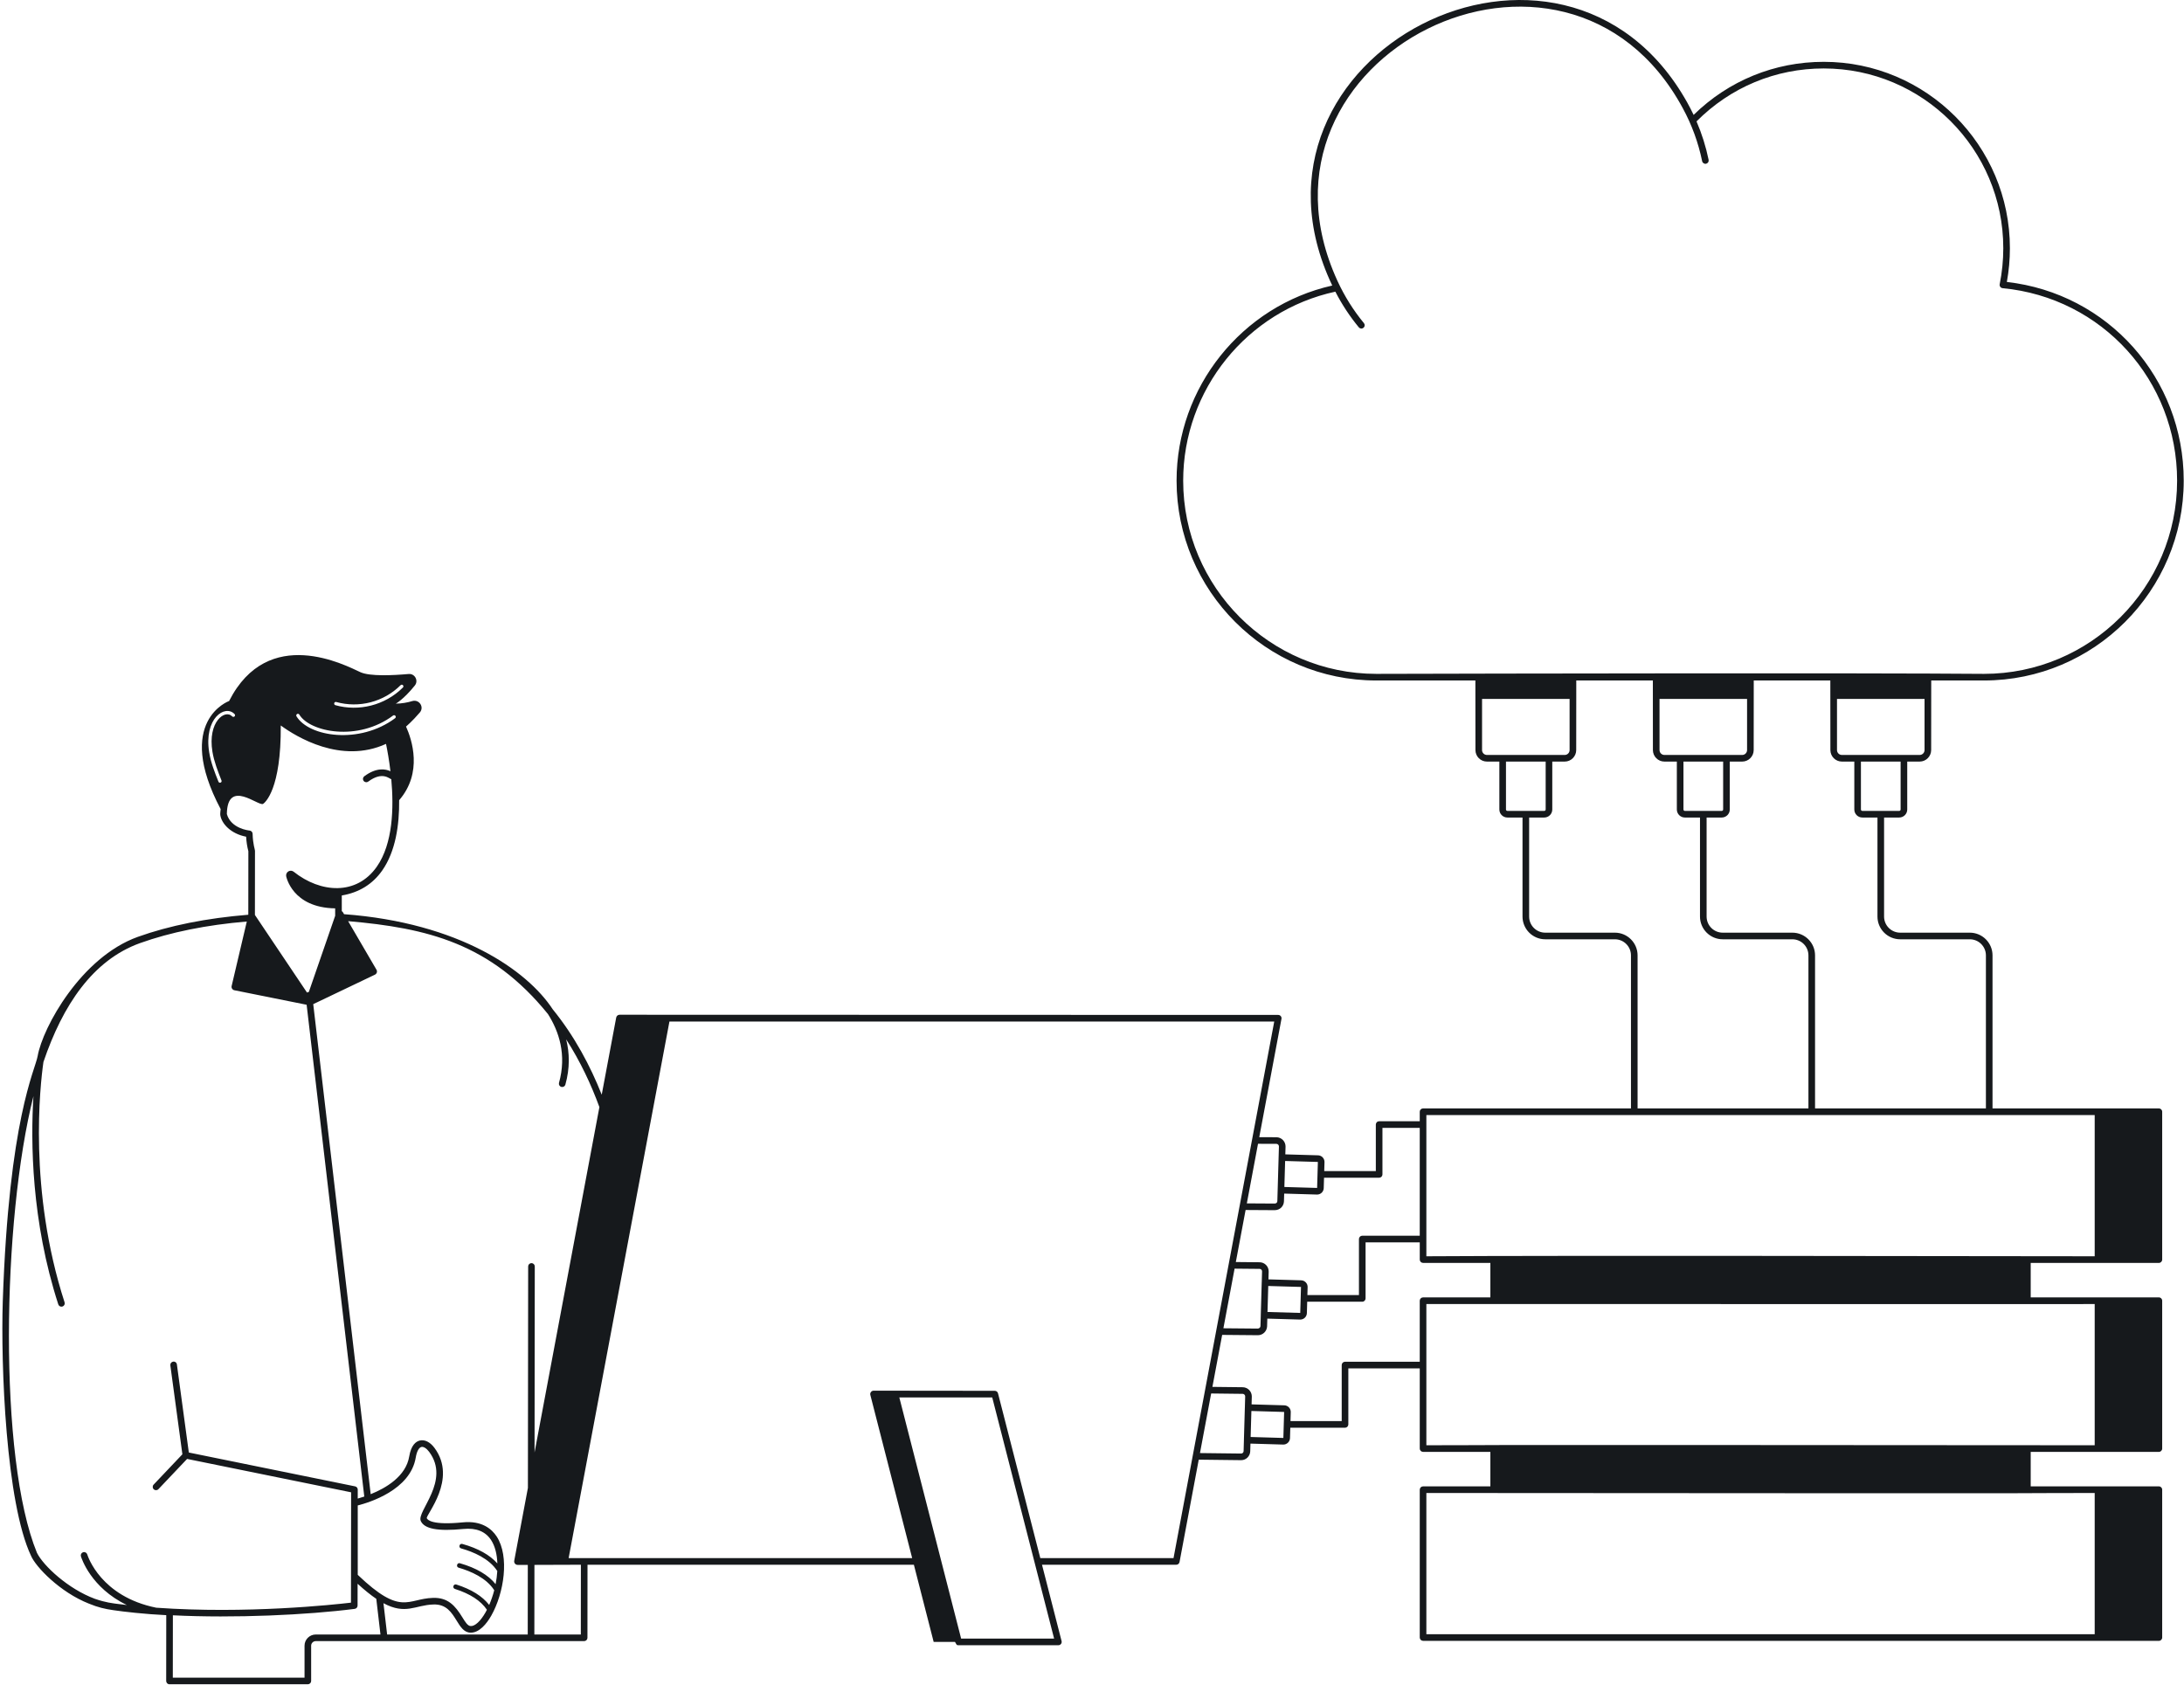 <svg width="477" height="368" viewBox="0 0 477 368" fill="none" xmlns="http://www.w3.org/2000/svg">
<path d="M471.512 242.116L435.18 242.113V208.681C435.18 205.947 432.956 203.722 430.224 203.722H415.008C414.076 203.721 413.183 203.35 412.525 202.691C411.866 202.032 411.496 201.139 411.495 200.206V178.57H414.801C415.767 178.57 416.553 177.783 416.553 176.818V166.351H419.265C420.651 166.351 421.778 165.222 421.778 163.835L421.792 148.638H433.316C457.37 148.638 476.939 129.059 476.939 104.995C476.939 82.612 460.39 64.091 438.311 61.589C438.752 59.154 438.976 56.679 438.976 54.224C438.976 31.772 420.735 13.505 398.314 13.505C387.596 13.505 377.549 17.611 369.901 25.096C369.464 24.187 369.002 23.292 368.514 22.41C341.426 -26.043 266.974 11.859 290.972 62.369C271.215 66.823 256.971 84.6 256.971 104.995C256.971 129.059 276.539 148.638 300.593 148.638H322.232L322.246 163.835C322.246 165.222 323.373 166.351 324.761 166.351H327.47V176.818C327.47 177.783 328.256 178.57 329.223 178.57H332.527V200.206C332.529 201.522 333.051 202.783 333.981 203.713C334.91 204.643 336.171 205.167 337.485 205.168H352.701C354.637 205.168 356.214 206.744 356.214 208.681V242.113H310.805C310.613 242.113 310.429 242.19 310.294 242.325C310.158 242.461 310.082 242.645 310.082 242.836V244.912H301.213C301.021 244.912 300.837 244.988 300.702 245.124C300.566 245.26 300.49 245.443 300.49 245.635V255.803H289.221L289.279 253.844C289.289 253.46 289.148 253.088 288.884 252.809C288.621 252.529 288.258 252.366 287.874 252.355L280.721 252.147L280.772 250.449V250.442C280.777 249.915 280.576 249.407 280.212 249.027C279.848 248.646 279.349 248.423 278.823 248.405L275.031 248.394L279.883 222.544C279.902 222.44 279.899 222.333 279.872 222.23C279.845 222.128 279.796 222.032 279.728 221.951C279.661 221.869 279.576 221.804 279.48 221.758C279.384 221.713 279.28 221.69 279.174 221.69L135.327 221.651C135.152 221.649 134.982 221.709 134.846 221.82C134.71 221.93 134.618 222.085 134.584 222.257L131.42 239.112C128.949 232.877 125.509 226.354 120.712 220.451C115.137 211.944 100.271 201.555 75.144 199.685C74.887 199.3 74.949 199.229 74.648 199.02V195.596C78.414 194.966 81.382 193.133 83.48 190.14C86.392 185.984 87.231 180.233 87.178 174.784C92.38 168.781 89.964 161.534 88.679 158.699C88.679 158.699 90.014 157.591 91.699 155.619C92.711 154.434 91.54 152.699 90.052 153.133C88.968 153.465 87.74 153.682 86.44 153.696C86.44 153.696 88.116 152.815 90.601 149.735C91.454 148.68 90.616 147.104 89.257 147.22C85.833 147.523 80.804 147.769 78.723 146.829C75.458 145.326 58.566 136.362 50.04 153.118C50.04 153.118 37.993 157.448 48.193 176.731C48.157 176.987 48.066 177.808 48.115 178.044C48.404 179.926 50.407 182.115 53.754 182.76C53.822 183.906 53.988 184.972 54.245 185.932L54.23 199.806C45.118 200.548 36.993 202.168 30.085 204.643C17.701 209.102 9.347 224.382 8.23 230.645C7.657 233.855 1.948 244.288 0.605 284.25C0.153 298.2 1.296 328.252 6.782 339.841C7.793 342.235 13.087 347.786 19.428 350.283C21.42 351.104 22.919 351.446 24.745 351.707C26.942 352.04 31.69 352.58 36.311 352.799L36.297 367.169C36.296 367.264 36.315 367.358 36.351 367.446C36.387 367.534 36.441 367.614 36.508 367.681C36.575 367.748 36.654 367.802 36.742 367.838C36.83 367.875 36.924 367.893 37.019 367.893H67.234C67.426 367.893 67.609 367.817 67.745 367.682C67.88 367.546 67.957 367.362 67.957 367.171V359.465C67.957 358.916 68.412 358.467 68.968 358.467H127.579C127.77 358.467 127.954 358.391 128.09 358.256C128.225 358.12 128.301 357.936 128.301 357.745L128.316 341.784H199.598L203.918 358.641H208.578C208.974 359.331 208.931 359.364 209.324 359.364H231.158C231.268 359.364 231.376 359.338 231.475 359.29C231.574 359.241 231.661 359.171 231.728 359.084C231.796 358.997 231.842 358.896 231.865 358.788C231.887 358.68 231.884 358.568 231.857 358.462L227.58 341.784H256.906C257.075 341.784 257.238 341.725 257.368 341.617C257.498 341.51 257.586 341.36 257.617 341.194L261.813 318.833L271.004 318.942L271.085 318.943C272.135 318.943 273.011 318.103 273.057 317.026L273.106 315.324L280.256 315.534H280.296C281.074 315.534 281.718 314.912 281.744 314.127L281.811 311.858H293.762C293.954 311.858 294.138 311.781 294.273 311.646C294.409 311.51 294.485 311.326 294.485 311.135V298.889H310.084V316.407C310.084 316.599 310.16 316.783 310.295 316.918C310.431 317.054 310.615 317.13 310.806 317.13H325.506V324.667H310.806C310.615 324.667 310.431 324.743 310.295 324.878C310.16 325.014 310.084 325.198 310.084 325.389V357.682C310.084 357.874 310.16 358.058 310.295 358.194C310.431 358.329 310.615 358.405 310.806 358.405L471.513 358.41C471.918 358.41 472.236 358.077 472.236 357.687V325.389C472.236 324.985 471.918 324.667 471.513 324.667H443.519V317.13C446.383 317.13 433.148 317.13 471.513 317.134C471.918 317.134 472.236 316.802 472.236 316.412V284.114C472.236 283.71 471.918 283.391 471.513 283.391H443.519V275.854L471.513 275.859C471.918 275.859 472.236 275.527 472.236 275.136V242.839C472.236 242.434 471.918 242.116 471.513 242.116H471.512ZM311.527 326.112C487.625 326.245 428.695 326.118 457.495 326.112V356.96H311.527V326.112ZM415.008 205.168H430.224C432.16 205.168 433.735 206.744 433.735 208.681V242.113H396.419V208.681C396.419 205.947 394.196 203.722 391.462 203.722H376.247C375.316 203.721 374.423 203.35 373.764 202.691C373.106 202.032 372.735 201.139 372.734 200.206V178.57H376.041C377.006 178.57 377.792 177.783 377.792 176.818V166.351H380.503C381.89 166.351 383.017 165.222 383.017 163.835L383.03 148.638H399.755L399.769 163.835C399.769 165.222 400.896 166.351 402.282 166.351H404.994V176.818C404.994 177.783 405.78 178.57 406.745 178.57H410.05V200.206C410.051 201.522 410.574 202.783 411.503 203.713C412.433 204.643 413.693 205.167 415.008 205.168ZM362.45 152.66H381.572V163.835C381.572 164.119 381.459 164.391 381.259 164.592C381.058 164.792 380.786 164.905 380.503 164.905H363.521C363.238 164.905 362.966 164.792 362.765 164.592C362.565 164.391 362.452 164.119 362.452 163.835L362.45 152.66ZM367.678 166.351H376.347V176.818C376.347 176.899 376.315 176.977 376.257 177.034C376.2 177.092 376.122 177.124 376.041 177.124H367.985C367.904 177.124 367.826 177.092 367.768 177.034C367.711 176.977 367.678 176.899 367.678 176.818V166.351ZM415.108 176.818C415.108 176.899 415.075 176.977 415.018 177.034C414.961 177.092 414.883 177.124 414.801 177.124H406.745C406.664 177.124 406.586 177.092 406.529 177.034C406.471 176.977 406.439 176.899 406.439 176.818V166.351H415.108V176.818ZM419.265 164.905H402.282C401.998 164.905 401.726 164.792 401.526 164.592C401.325 164.391 401.213 164.119 401.213 163.835V152.66H420.333V163.835C420.333 163.976 420.305 164.115 420.251 164.245C420.198 164.374 420.119 164.492 420.02 164.592C419.92 164.691 419.802 164.77 419.673 164.824C419.543 164.877 419.404 164.905 419.263 164.905H419.265ZM258.415 104.995C258.415 85.152 272.362 67.882 291.648 63.711C293.073 66.484 294.792 69.096 296.775 71.502C296.835 71.575 296.91 71.636 296.993 71.681C297.077 71.726 297.169 71.753 297.264 71.762C297.358 71.771 297.454 71.761 297.544 71.733C297.635 71.705 297.719 71.659 297.792 71.599C297.866 71.538 297.926 71.464 297.971 71.38C298.016 71.296 298.043 71.205 298.052 71.11C298.061 71.016 298.052 70.92 298.024 70.829C297.996 70.739 297.951 70.654 297.891 70.581C295.588 67.788 293.656 64.709 292.141 61.421L292.083 61.295C269.606 12.141 341.957 -23.67 367.535 23.637C369.507 27.262 370.93 31.16 371.758 35.203C371.839 35.593 372.229 35.843 372.61 35.767C372.798 35.728 372.962 35.617 373.068 35.457C373.174 35.297 373.212 35.102 373.174 34.914C372.581 32.032 371.696 29.218 370.532 26.515C377.955 19.058 387.799 14.95 398.314 14.95C419.938 14.95 437.531 32.569 437.531 54.224C437.531 56.847 437.267 59.491 436.747 62.083C436.727 62.182 436.728 62.285 436.75 62.383C436.772 62.482 436.815 62.575 436.875 62.657C436.935 62.738 437.012 62.806 437.1 62.856C437.188 62.906 437.286 62.936 437.387 62.946C459.112 65.019 475.494 83.096 475.494 104.995C475.494 128.262 456.573 147.192 433.316 147.192C407.735 146.971 326.234 147.118 300.593 147.192C277.336 147.192 258.415 128.262 258.415 104.995ZM323.69 163.835V152.66H342.811V163.835C342.811 164.119 342.699 164.391 342.498 164.592C342.298 164.792 342.026 164.905 341.742 164.905H324.758C324.474 164.905 324.202 164.792 324.002 164.592C323.801 164.391 323.688 164.119 323.688 163.835H323.69ZM328.915 176.818V166.351H337.585V176.818C337.585 176.899 337.553 176.977 337.495 177.034C337.438 177.092 337.36 177.124 337.279 177.124H329.223C329.141 177.124 329.063 177.092 329.006 177.035C328.948 176.977 328.915 176.899 328.915 176.818ZM352.7 203.722H337.485C335.549 203.722 333.974 202.145 333.974 200.206V178.57H337.279C338.242 178.57 339.028 177.783 339.028 176.818V166.351H341.741C343.128 166.351 344.255 165.222 344.255 163.835L344.269 148.638H360.994L361.005 163.835C361.005 165.222 362.133 166.351 363.52 166.351H366.233V176.818C366.233 177.783 367.02 178.57 367.985 178.57H371.289V200.206C371.291 201.522 371.813 202.783 372.743 203.713C373.672 204.643 374.933 205.167 376.247 205.168H391.462C393.398 205.168 394.974 206.744 394.974 208.681V242.113H357.66V208.681C357.66 205.947 355.435 203.722 352.701 203.722H352.7ZM311.527 243.559H457.495V274.408C425.026 274.376 340.881 274.218 311.527 274.408V243.559ZM301.213 257.25C301.404 257.25 301.588 257.174 301.724 257.038C301.859 256.903 301.935 256.719 301.935 256.527V246.358H310.082V269.919H297.525C297.334 269.919 297.15 269.995 297.014 270.131C296.879 270.266 296.803 270.45 296.803 270.642V282.885H285.542L285.592 281.151C285.599 280.96 285.567 280.771 285.5 280.593C285.432 280.415 285.33 280.252 285.199 280.114C285.069 279.975 284.913 279.863 284.74 279.785C284.566 279.707 284.379 279.664 284.189 279.659L277.038 279.452L277.087 277.76V277.753C277.099 277.225 276.901 276.714 276.536 276.332C276.172 275.95 275.671 275.728 275.144 275.715L269.913 275.664L272.047 264.298L278.37 264.337C279.596 264.337 280.382 263.441 280.425 262.407L280.474 260.715L287.667 260.925C288.445 260.925 289.091 260.308 289.112 259.52L289.179 257.25H301.213ZM269.642 277.108L275.122 277.16C275.193 277.163 275.263 277.179 275.328 277.208C275.392 277.238 275.451 277.28 275.499 277.332C275.547 277.384 275.585 277.446 275.61 277.512C275.634 277.579 275.645 277.65 275.642 277.721L275.573 280.114C275.573 280.121 275.57 280.126 275.568 280.131L275.362 287.256L275.365 287.275L275.295 289.663C275.282 289.967 275.025 290.168 274.723 290.201L267.198 290.134L269.642 277.108ZM276.997 280.896L284.146 281.104L284.168 280.381L283.98 286.783L276.831 286.575L276.996 280.898L276.997 280.896ZM287.832 253.801L287.667 259.479L280.515 259.271L280.681 253.592L287.832 253.801ZM278.791 249.851C278.935 249.857 279.072 249.918 279.172 250.023C279.272 250.128 279.328 250.267 279.327 250.412L278.98 262.355C278.968 262.651 278.771 262.885 278.405 262.89L272.317 262.854L274.759 249.838L278.791 249.851ZM119.679 221.502C122.085 225.29 123.807 230.422 122.082 236.552C122.041 236.733 122.071 236.923 122.165 237.082C122.26 237.242 122.412 237.359 122.591 237.41C122.77 237.46 122.961 237.44 123.125 237.354C123.289 237.267 123.414 237.121 123.473 236.945C124.505 233.28 124.394 229.951 123.653 227.019C126.785 231.897 129.147 236.984 130.912 241.823L116.751 317.257L116.799 276.628C116.799 276.437 116.724 276.253 116.588 276.117C116.453 275.981 116.27 275.904 116.078 275.904C115.886 275.904 115.702 275.98 115.567 276.115C115.431 276.25 115.354 276.434 115.354 276.626L115.298 325.003L112.309 340.925C112.29 341.034 112.295 341.146 112.324 341.253C112.352 341.359 112.403 341.459 112.474 341.544C112.545 341.629 112.633 341.698 112.733 341.745C112.833 341.792 112.942 341.817 113.052 341.819H115.277L115.262 357.022H84.552L83.75 350.183C88.598 352.8 90.743 350.584 94.604 350.468C97.497 350.341 98.641 352.232 99.748 354.022C100.554 355.33 101.317 356.566 102.725 356.618C104.68 356.702 106.33 354.616 107.3 352.9C110.08 347.989 111.321 339.984 108.482 335.618C107.412 333.98 105.245 332.111 101.075 332.528C94.438 333.185 93.384 332.008 93.217 331.632C92.916 330.955 99.998 323.112 94.887 316.255C93.933 314.975 92.761 314.398 91.688 314.654C90.864 314.855 89.793 315.619 89.376 318.132C88.653 322.499 84.25 325.051 80.96 326.373L68.413 219.335L81.894 212.893C82.086 212.795 82.232 212.627 82.302 212.423C82.332 212.322 82.34 212.216 82.327 212.111C82.314 212.007 82.281 211.906 82.227 211.816L76.033 201.207C93.284 202.709 107.135 206.014 119.679 221.502ZM90.802 318.371C91.019 317.056 91.478 316.195 92.027 316.06C92.499 315.945 93.154 316.351 93.73 317.12C98.455 323.464 90.962 330.113 91.896 332.218C92.669 333.965 95.633 334.516 101.216 333.97C104.017 333.695 106.038 334.516 107.269 336.409C108.139 337.747 108.557 339.543 108.628 341.503C106.983 339.644 104.431 338.21 100.983 337.243C100.333 337.065 100.066 338.038 100.709 338.217C103.385 338.968 106.866 340.439 108.612 343.159C108.557 344.106 108.432 345.069 108.245 346.024C106.645 344.025 104.04 342.489 100.46 341.461C99.829 341.263 99.53 342.248 100.18 342.433C102.806 343.188 106.229 344.659 107.944 347.357C107.654 348.478 107.279 349.562 106.843 350.567C105.356 348.652 102.953 347.152 99.667 346.105C99.02 345.908 98.728 346.868 99.359 347.071C102.694 348.132 105.032 349.663 106.344 351.616C106.243 351.81 106.146 352.007 106.042 352.19C104.964 354.096 103.707 355.269 102.777 355.174C102.141 355.151 101.602 354.276 100.978 353.263C99.423 350.743 97.839 348.911 94.559 349.024C88.945 349.197 87.655 353.091 78.134 343.993V328.832C80.554 328.224 89.621 325.492 90.802 318.371ZM73.433 153.336C75.892 154.019 78.488 154.039 80.957 153.395C83.427 152.75 85.681 151.463 87.493 149.664C87.638 149.52 87.869 149.52 87.999 149.664C88.143 149.794 88.143 150.026 87.999 150.17C84.084 154.088 78.332 155.469 73.245 154.03C73.2 154.017 73.157 153.996 73.12 153.966C73.082 153.936 73.052 153.899 73.029 153.858C73.006 153.816 72.991 153.77 72.986 153.723C72.981 153.676 72.986 153.628 73 153.582C73.043 153.394 73.245 153.279 73.433 153.336ZM64.879 155.968C65.038 155.852 65.269 155.91 65.37 156.083C67.697 159.933 78.184 162.04 85.86 156.286C86.034 156.17 86.25 156.213 86.366 156.372C86.496 156.531 86.453 156.748 86.294 156.878C78.553 162.645 67.496 160.978 64.749 156.459C64.725 156.418 64.709 156.373 64.702 156.326C64.696 156.28 64.699 156.232 64.711 156.186C64.723 156.14 64.744 156.098 64.773 156.06C64.802 156.023 64.838 155.991 64.879 155.968ZM47.712 170.743C46.889 168.69 46.05 166.565 45.689 164.338C44.483 156.907 49.141 153.792 51.238 155.982C51.368 156.127 51.368 156.358 51.224 156.488C51.079 156.633 50.848 156.618 50.703 156.474C49.157 154.839 45.318 157.662 46.397 164.208C46.758 166.362 47.582 168.459 48.377 170.483C48.449 170.671 48.362 170.873 48.175 170.945C47.949 171.022 47.78 170.911 47.712 170.743ZM49.547 177.818C49.656 169.953 56.524 176.244 57.476 175.587C57.892 175.297 61.418 172.413 61.32 158.463C64.688 160.922 74.489 166.971 84.31 162.486C84.61 163.939 84.989 166.038 85.276 168.46C84.236 167.97 82.245 167.574 79.587 169.544C79.508 169.6 79.441 169.67 79.389 169.752C79.338 169.834 79.303 169.925 79.288 170.02C79.272 170.115 79.276 170.213 79.298 170.307C79.321 170.401 79.362 170.489 79.419 170.567C79.477 170.645 79.549 170.71 79.632 170.759C79.715 170.808 79.807 170.84 79.903 170.854C79.999 170.867 80.096 170.86 80.189 170.835C80.282 170.81 80.37 170.766 80.446 170.707C83.542 168.411 85.064 170.127 85.46 170.204C86.035 176.458 85.821 184.279 82.295 189.313C77.862 195.642 70.013 195.086 64.142 190.412C63.98 190.284 63.783 190.208 63.578 190.194C63.372 190.18 63.167 190.228 62.989 190.333C62.812 190.438 62.67 190.594 62.583 190.781C62.495 190.968 62.467 191.177 62.5 191.38C62.52 191.443 63.796 198.269 73.203 198.411V200.042L73.192 200.072L73.185 200.087L67.444 216.693C67.419 216.693 67.397 216.685 67.373 216.688C67.26 216.704 67.152 216.747 67.059 216.813L55.675 199.852L55.69 185.839C55.69 185.496 55.243 184.542 55.17 182.113C55.164 181.937 55.094 181.769 54.973 181.64C54.852 181.512 54.688 181.432 54.512 181.415C54.346 181.401 50.462 181.006 49.547 177.818ZM14.107 284.479C6.164 259.93 8.759 237.053 9.488 231.965C13.691 219.576 20.254 209.721 30.574 206.005C37.25 203.613 45.098 202.032 53.904 201.286L50.592 215.372C50.569 215.471 50.565 215.575 50.582 215.675C50.599 215.776 50.636 215.872 50.691 215.959C50.746 216.045 50.818 216.119 50.901 216.177C50.986 216.236 51.08 216.276 51.18 216.297L66.971 219.469L79.563 326.89C78.999 327.081 78.512 327.227 78.131 327.332L78.134 325.374C78.134 325.207 78.076 325.045 77.971 324.916C77.866 324.787 77.719 324.698 77.556 324.665L41.276 317.28C41.262 317.263 41.254 317.241 41.237 317.227L41.234 317.224L38.636 298.039C38.626 297.944 38.596 297.852 38.549 297.769C38.502 297.685 38.438 297.613 38.362 297.555C38.286 297.497 38.199 297.455 38.106 297.431C38.014 297.408 37.917 297.404 37.822 297.419C37.728 297.432 37.638 297.463 37.556 297.511C37.474 297.559 37.402 297.622 37.345 297.698C37.287 297.774 37.245 297.86 37.221 297.952C37.197 298.043 37.191 298.139 37.204 298.233L39.834 317.658L33.553 324.282C33.278 324.571 33.288 325.029 33.58 325.303C33.875 325.585 34.331 325.562 34.6 325.277L40.863 318.671L76.687 325.963L76.653 350.066C72.982 350.499 53.839 352.57 34.132 351.171C22.001 348.729 19.173 339.915 19.058 339.533C19.03 339.442 18.985 339.357 18.925 339.284C18.865 339.21 18.791 339.149 18.708 339.104C18.624 339.059 18.533 339.031 18.438 339.022C18.344 339.012 18.248 339.021 18.157 339.049C18.067 339.076 17.982 339.121 17.909 339.181C17.835 339.241 17.774 339.315 17.729 339.399C17.684 339.482 17.656 339.574 17.646 339.668C17.637 339.763 17.646 339.858 17.674 339.949C17.775 340.288 19.824 346.799 27.709 350.585C26.869 350.491 26.029 350.39 25.19 350.28C24.721 350.188 23.193 350.092 20.699 349.219C14.861 347.055 9.496 342.024 8.09 339.219L8.077 339.199C-0.405 318.541 0.481 266.474 7.304 239.429C6.68 249.419 6.842 266.719 12.733 284.925C12.794 285.106 12.923 285.255 13.093 285.34C13.263 285.426 13.46 285.441 13.641 285.382C13.822 285.323 13.972 285.195 14.06 285.026C14.147 284.857 14.164 284.66 14.107 284.479ZM66.513 359.468V366.451H37.743L37.758 352.828C51.153 353.498 67.139 352.755 77.466 351.424C77.64 351.401 77.8 351.316 77.916 351.185C78.032 351.053 78.096 350.884 78.096 350.708L78.103 345.937C79.647 347.348 80.992 348.424 82.183 349.229L83.096 357.022H68.969C67.614 357.022 66.513 358.12 66.513 359.466V359.468ZM126.856 357.023H116.707L116.724 341.82L126.871 341.785L126.856 357.023ZM209.918 357.919L196.416 305.238H216.709L230.226 357.919H209.918ZM256.305 340.34H227.209L217.969 304.337C217.929 304.182 217.839 304.044 217.713 303.945C217.586 303.847 217.43 303.793 217.27 303.793C215.286 303.79 192.813 303.764 190.826 303.764C190.711 303.762 190.596 303.787 190.491 303.836C190.387 303.886 190.295 303.959 190.224 304.05C190.152 304.141 190.103 304.248 190.079 304.361C190.056 304.475 190.06 304.592 190.089 304.704L199.225 340.34H124.192L146.209 223.136H278.302L256.305 340.34ZM271.041 317.497L262.082 317.392L264.524 304.377L271.42 304.457C271.564 304.463 271.701 304.524 271.801 304.629C271.901 304.734 271.957 304.873 271.956 305.018L271.887 307.426L271.885 307.437L271.677 314.561L271.68 314.578L271.611 316.975C271.608 317.047 271.59 317.118 271.56 317.183C271.53 317.248 271.487 317.306 271.434 317.355C271.381 317.403 271.319 317.441 271.252 317.465C271.184 317.49 271.113 317.501 271.041 317.497ZM273.147 313.88L273.311 308.201L280.46 308.411H280.463L280.295 314.09L273.147 313.88ZM311.527 284.837C488.015 284.876 447.44 284.846 457.495 284.837V315.686C281.476 315.553 340.262 315.68 311.527 315.686V284.837ZM325.505 283.391H310.805C310.613 283.391 310.429 283.468 310.294 283.603C310.158 283.739 310.082 283.923 310.082 284.114V297.444H293.762C293.571 297.444 293.387 297.52 293.251 297.656C293.116 297.791 293.04 297.975 293.04 298.167V310.412H281.853L281.91 308.453C281.916 308.263 281.884 308.073 281.816 307.895C281.748 307.718 281.646 307.555 281.515 307.417C281.384 307.278 281.228 307.167 281.054 307.089C280.88 307.012 280.693 306.969 280.503 306.964L273.353 306.756L273.402 305.057V305.051C273.409 304.525 273.209 304.017 272.847 303.636C272.484 303.255 271.987 303.031 271.462 303.011L264.797 302.935L266.929 291.58L274.703 291.648H274.743C275.804 291.648 276.694 290.795 276.742 289.716L276.791 288.022L283.938 288.23H283.986C284.362 288.232 284.724 288.085 284.994 287.822C285.264 287.56 285.42 287.202 285.429 286.825L285.501 284.333H297.528C297.72 284.333 297.903 284.256 298.039 284.121C298.174 283.985 298.251 283.801 298.251 283.61V271.365H310.085V275.132C310.085 275.324 310.161 275.508 310.297 275.643C310.432 275.779 310.616 275.855 310.808 275.855H325.506V283.391H325.505Z" fill="#16191C"/>
</svg>
